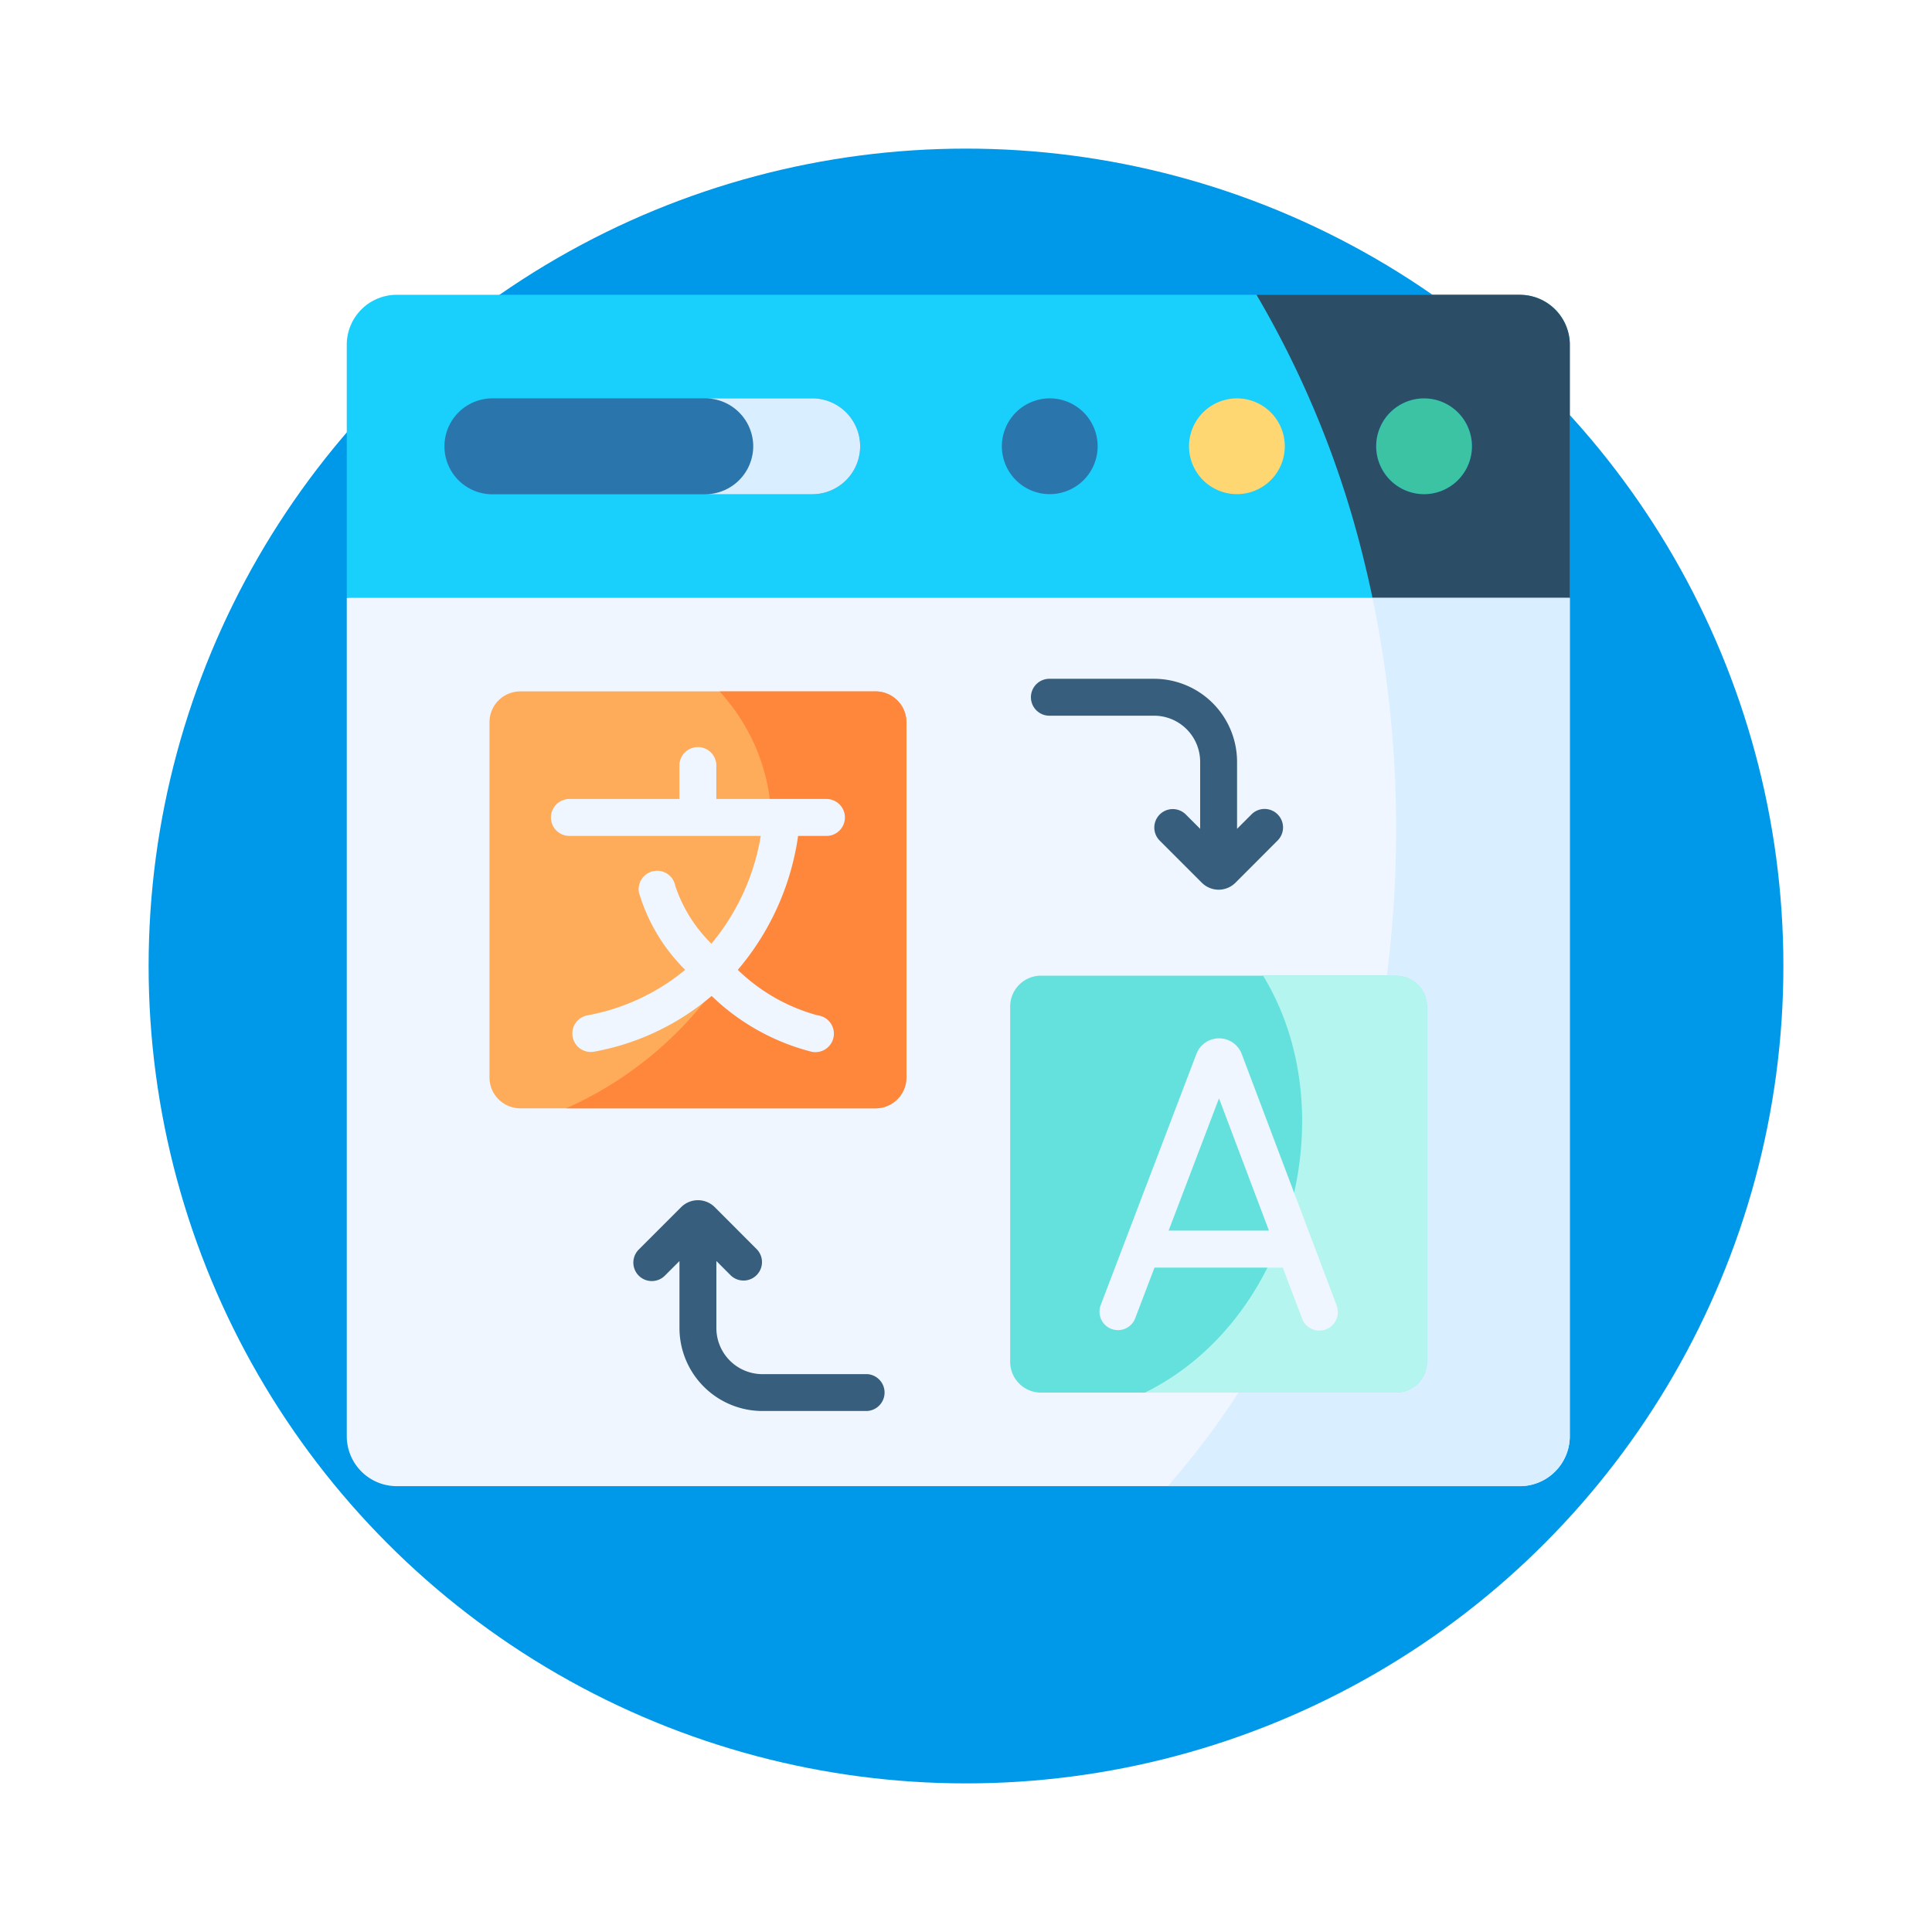 <svg xmlns="http://www.w3.org/2000/svg" xmlns:xlink="http://www.w3.org/1999/xlink" width="117" height="117" viewBox="0 0 117 117">
  <defs>
    <filter id="Elipse_7695" x="0" y="0" width="117" height="117" filterUnits="userSpaceOnUse">
      <feOffset dy="3" input="SourceAlpha"/>
      <feGaussianBlur stdDeviation="3" result="blur"/>
      <feFlood flood-opacity="0.161"/>
      <feComposite operator="in" in2="blur"/>
      <feComposite in="SourceGraphic"/>
    </filter>
  </defs>
  <g id="Grupo_1010192" data-name="Grupo 1010192" transform="translate(-584 -588)">
    <g transform="matrix(1, 0, 0, 1, 584, 588)" filter="url(#Elipse_7695)">
      <circle id="Elipse_7695-2" data-name="Elipse 7695" cx="49.5" cy="49.5" r="49.5" transform="translate(9 6)" fill="#0098e8"/>
    </g>
    <g id="traductor-online" transform="translate(605 599.227)">
      <g id="Grupo_1006116" data-name="Grupo 1006116" transform="translate(0 19.19)">
        <path id="Trazado_715425" data-name="Trazado 715425" d="M74.067,99.289,37.048,93.5,0,99.289v50.817a3.027,3.027,0,0,0,3.016,2.978h68.03a3.03,3.03,0,0,0,3.02-2.978V99.289Z" transform="translate(0 -93.501)" fill="#eff6ff" fill-rule="evenodd"/>
      </g>
      <g id="Grupo_1006117" data-name="Grupo 1006117" transform="translate(0 6.622)">
        <path id="Trazado_715426" data-name="Trazado 715426" d="M0,24.978H74.067V9.6a3.03,3.03,0,0,0-3.02-2.974H3.016A3.026,3.026,0,0,0,0,9.6V24.978Z" transform="translate(0 -6.622)" fill="#19cffc" fill-rule="evenodd"/>
      </g>
      <g id="Grupo_1006118" data-name="Grupo 1006118" transform="translate(17.364 29.88)">
        <path id="Trazado_715427" data-name="Trazado 715427" d="M301.537,175.606a1.117,1.117,0,0,0-1.581,0l-.875.877v-4.062a5.031,5.031,0,0,0-5.025-5.025h-6.307a1.118,1.118,0,1,0,0,2.235h6.307a2.793,2.793,0,0,1,2.79,2.79v4.061l-.876-.876a1.118,1.118,0,0,0-1.581,1.581l2.56,2.56.029.028a1.439,1.439,0,0,0,1.976,0l.028-.027,2.556-2.56A1.117,1.117,0,0,0,301.537,175.606Z" transform="translate(-262.53 -167.396)" fill="#375e7d"/>
        <path id="Trazado_715428" data-name="Trazado 715428" d="M134.152,396.193h-6.311a2.793,2.793,0,0,1-2.79-2.79v-4.062l.875.877a1.118,1.118,0,0,0,1.582-1.579l-2.556-2.56-.028-.027a1.439,1.439,0,0,0-1.977,0l-.028.027-2.56,2.56a1.118,1.118,0,1,0,1.581,1.581l.876-.876V393.4a5.031,5.031,0,0,0,5.025,5.025h6.311a1.118,1.118,0,0,0,0-2.235Z" transform="translate(-120.032 -354.083)" fill="#375e7d"/>
      </g>
      <g id="Grupo_1006119" data-name="Grupo 1006119" transform="translate(8.643 30.643)">
        <path id="Trazado_715429" data-name="Trazado 715429" d="M59.747,174.533v21.52a1.87,1.87,0,0,0,1.863,1.867H83.129A1.873,1.873,0,0,0,85,196.053v-21.52a1.87,1.87,0,0,0-1.867-1.863H61.61a1.866,1.866,0,0,0-1.863,1.863Z" transform="translate(-59.747 -172.67)" fill="#ffac5a" fill-rule="evenodd"/>
      </g>
      <g id="Grupo_1006120" data-name="Grupo 1006120" transform="translate(40.175 47.858)">
        <path id="Trazado_715430" data-name="Trazado 715430" d="M277.712,293.538v21.52a1.866,1.866,0,0,0,1.863,1.863h21.519a1.87,1.87,0,0,0,1.867-1.863v-21.52a1.873,1.873,0,0,0-1.867-1.867H279.575A1.87,1.87,0,0,0,277.712,293.538Z" transform="translate(-277.712 -291.671)" fill="#64e1dc" fill-rule="evenodd"/>
      </g>
      <g id="Grupo_1006121" data-name="Grupo 1006121" transform="translate(39.672 12.896)">
        <path id="Trazado_715431" data-name="Trazado 715431" d="M274.237,52.891a2.9,2.9,0,1,0,2.906-2.9A2.906,2.906,0,0,0,274.237,52.891Z" transform="translate(-274.237 -49.989)" fill="#2b75ad" fill-rule="evenodd"/>
      </g>
      <g id="Grupo_1006122" data-name="Grupo 1006122" transform="translate(51.006 12.896)">
        <path id="Trazado_715432" data-name="Trazado 715432" d="M352.586,52.891a2.9,2.9,0,1,0,2.906-2.9A2.906,2.906,0,0,0,352.586,52.891Z" transform="translate(-352.586 -49.989)" fill="#ffd772" fill-rule="evenodd"/>
      </g>
      <g id="Grupo_1006123" data-name="Grupo 1006123" transform="translate(62.34 12.896)">
        <path id="Trazado_715433" data-name="Trazado 715433" d="M430.935,52.891a2.9,2.9,0,1,0,2.906-2.9A2.906,2.906,0,0,0,430.935,52.891Z" transform="translate(-430.935 -49.989)" fill="#3bc3a4" fill-rule="evenodd"/>
      </g>
      <g id="Grupo_1006124" data-name="Grupo 1006124" transform="translate(5.914 12.895)">
        <path id="Trazado_715434" data-name="Trazado 715434" d="M63.154,55.8a2.9,2.9,0,1,0,0-5.809H43.789a2.9,2.9,0,1,0,0,5.809Z" transform="translate(-40.883 -49.988)" fill="#2b75ad" fill-rule="evenodd"/>
      </g>
      <g id="Grupo_1006125" data-name="Grupo 1006125" transform="translate(21.709 12.896)">
        <path id="Trazado_715435" data-name="Trazado 715435" d="M152.975,52.891a2.915,2.915,0,0,1-2.906,2.907h6.476a2.9,2.9,0,1,0,0-5.809h-6.476A2.913,2.913,0,0,1,152.975,52.891Z" transform="translate(-150.069 -49.989)" fill="#d9eeff" fill-rule="evenodd"/>
      </g>
      <g id="Grupo_1006126" data-name="Grupo 1006126" transform="translate(55.091 6.622)">
        <path id="Trazado_715436" data-name="Trazado 715436" d="M396.78,6.622H380.824a59.53,59.53,0,0,1,6.59,16.421c.156.638.3,1.284.435,1.935H399.8V9.6a3.03,3.03,0,0,0-3.02-2.974ZM388.073,15.8A2.9,2.9,0,1,1,390.98,18.7,2.905,2.905,0,0,1,388.073,15.8Z" transform="translate(-380.824 -6.622)" fill="#2b4d66" fill-rule="evenodd"/>
      </g>
      <g id="Grupo_1006127" data-name="Grupo 1006127" transform="translate(49.722 24.978)">
        <path id="Trazado_715437" data-name="Trazado 715437" d="M368.054,133.509H356.1a68.424,68.424,0,0,1,1.432,14.009,69.362,69.362,0,0,1-.562,8.872h.57a1.873,1.873,0,0,1,1.867,1.867v21.52a1.87,1.87,0,0,1-1.867,1.863h-9.556a48.633,48.633,0,0,1-4.279,5.665h21.325a3.03,3.03,0,0,0,3.02-2.978V133.509Z" transform="translate(-343.708 -133.509)" fill="#d9eeff" fill-rule="evenodd"/>
      </g>
      <g id="Grupo_1006128" data-name="Grupo 1006128" transform="translate(13.273 30.643)">
        <path id="Trazado_715438" data-name="Trazado 715438" d="M91.753,197.92h18.752a1.873,1.873,0,0,0,1.867-1.867v-21.52a1.87,1.87,0,0,0-1.867-1.863h-9.45c7.177,7.917,1.246,20.595-9.3,25.25Z" transform="translate(-91.753 -172.67)" fill="#ff873c" fill-rule="evenodd"/>
      </g>
      <g id="Grupo_1006129" data-name="Grupo 1006129" transform="translate(48.336 47.858)">
        <path id="Trazado_715439" data-name="Trazado 715439" d="M334.13,316.921h15.221a1.87,1.87,0,0,0,1.867-1.863v-21.52a1.873,1.873,0,0,0-1.867-1.867h-8.069C346.292,299.841,343.094,312.5,334.13,316.921Z" transform="translate(-334.13 -291.671)" fill="#b4f5f0" fill-rule="evenodd"/>
      </g>
      <g id="Grupo_1006130" data-name="Grupo 1006130" transform="translate(12.401 34.05)">
        <path id="Trazado_715440" data-name="Trazado 715440" d="M102.338,199.329H95.7v-1.992a1.118,1.118,0,1,0-2.235,0v1.992h-6.63a1.118,1.118,0,1,0,0,2.235H98.391a13.689,13.689,0,0,1-2.989,6.529,8.856,8.856,0,0,1-2.188-3.5,1.118,1.118,0,1,0-2.2.4,10.972,10.972,0,0,0,2.8,4.682,12.969,12.969,0,0,1-5.926,2.758,1.118,1.118,0,0,0,.21,2.216,1.133,1.133,0,0,0,.212-.02,15.152,15.152,0,0,0,7.105-3.373,13.537,13.537,0,0,0,6.04,3.376,1.118,1.118,0,1,0,.384-2.2A11.116,11.116,0,0,1,97,209.676a15.98,15.98,0,0,0,3.652-8.111h1.684a1.118,1.118,0,1,0,0-2.235Z" transform="translate(-85.721 -196.22)" fill="#eff6ff"/>
        <path id="Trazado_715441" data-name="Trazado 715441" d="M329.483,334.062l-5.745-15.217-.012-.031a1.468,1.468,0,0,0-2.713,0l-.011.028-5.8,15.217a1.118,1.118,0,1,0,2.089.8l1.169-3.07h7.77l1.158,3.067a1.118,1.118,0,1,0,2.091-.79Zm-10.168-4.512,3.051-8.01,3.024,8.01Z" transform="translate(-281.945 -300.303)" fill="#eff6ff"/>
      </g>
    </g>
  </g>
</svg>
